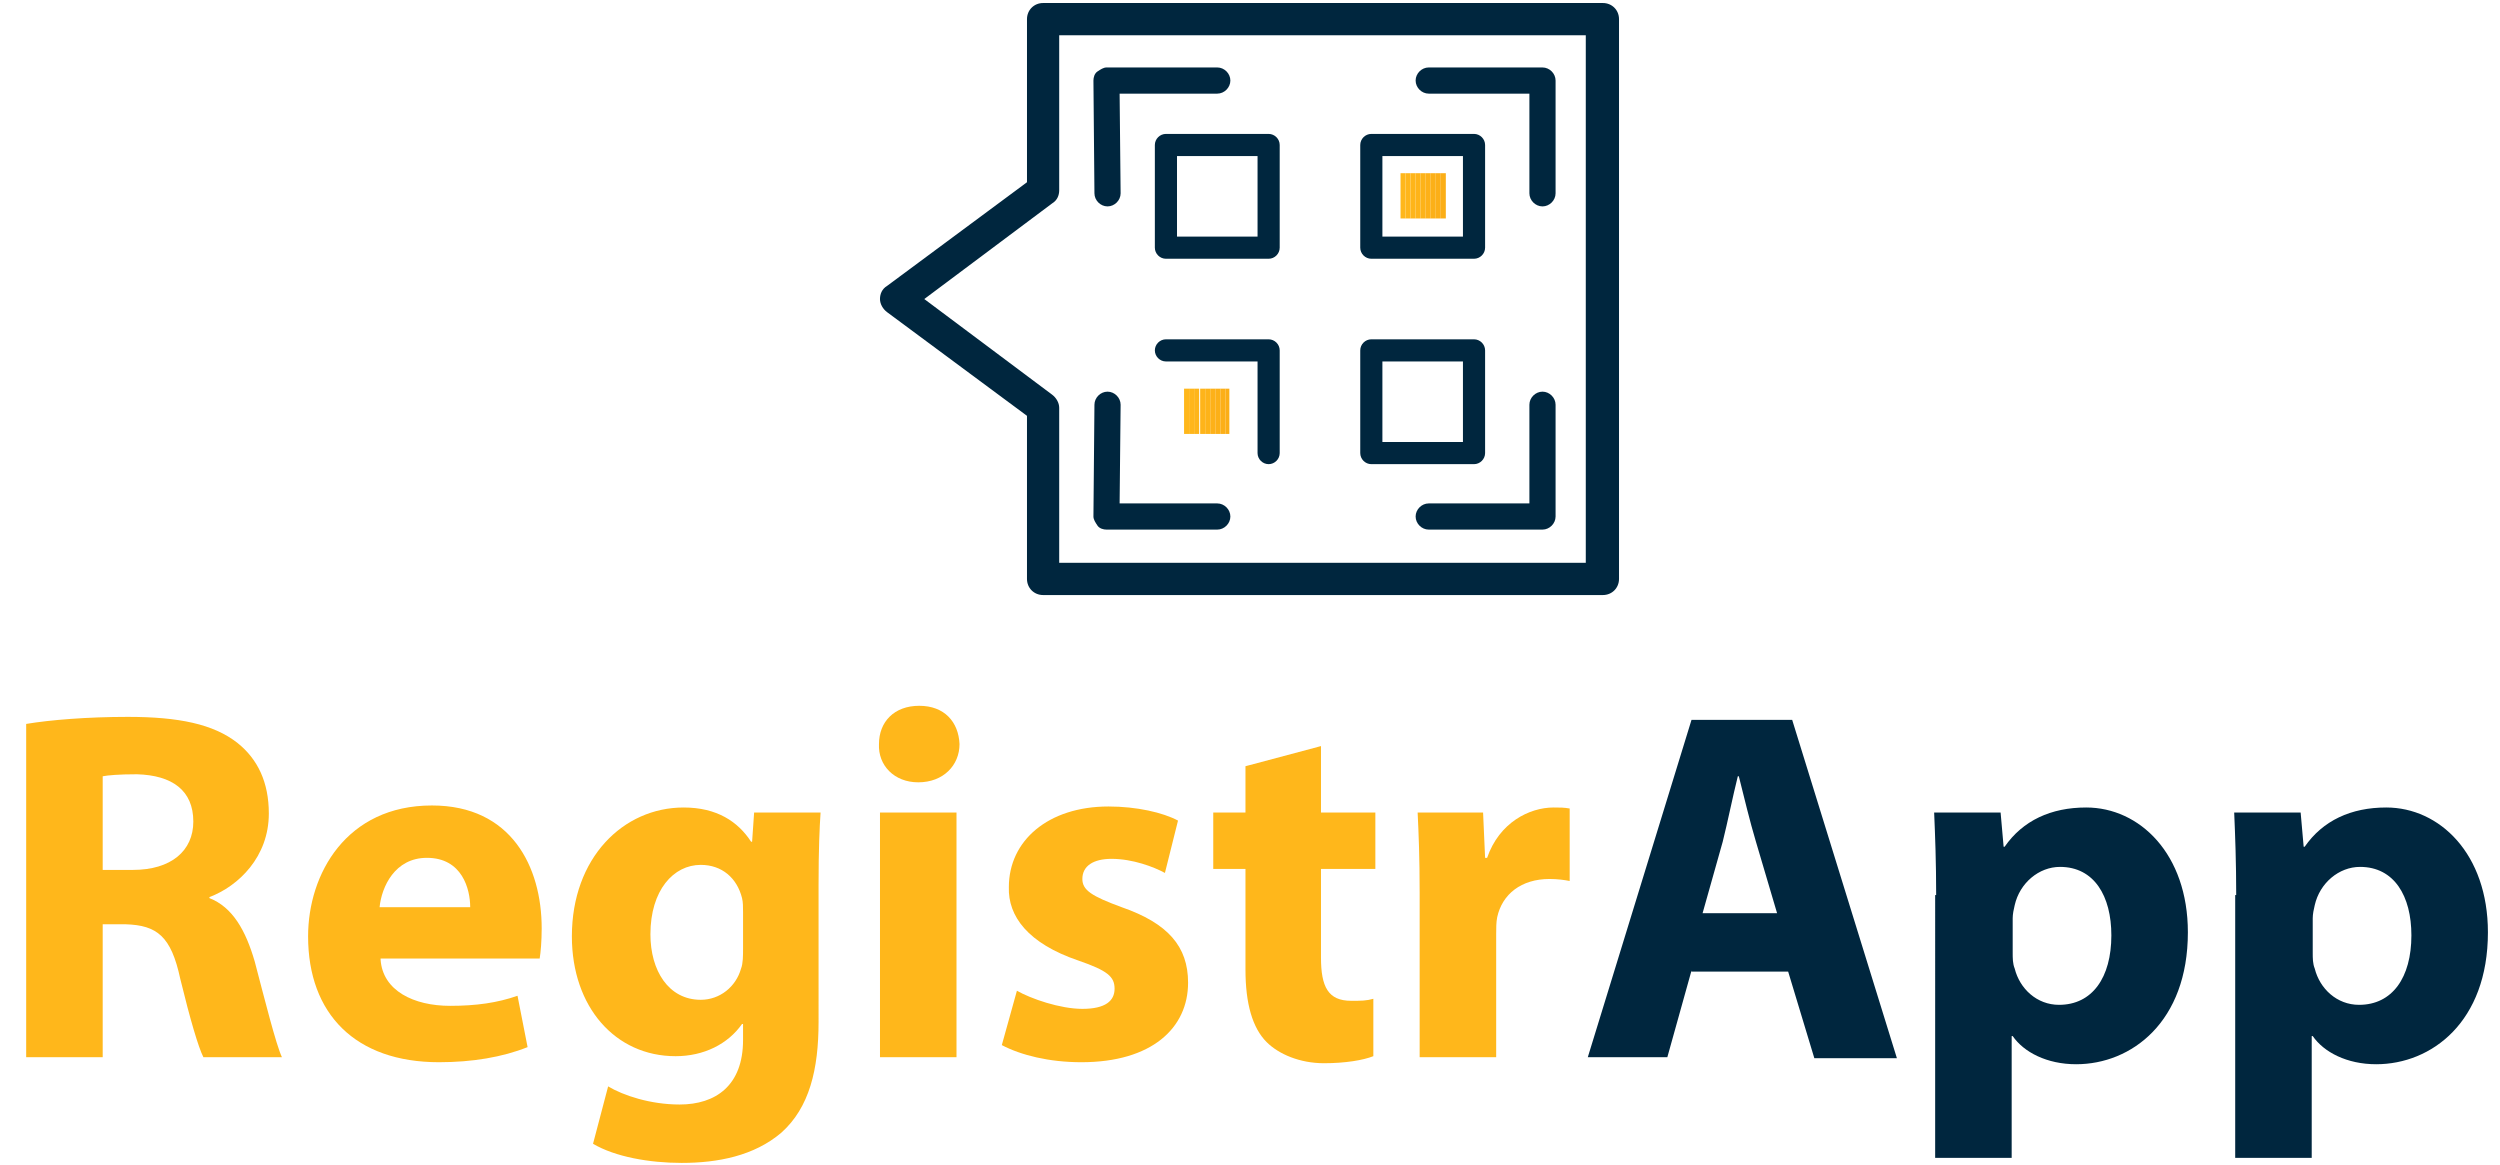 <?xml version="1.0" encoding="utf-8"?>
<!-- Generator: Adobe Illustrator 26.5.0, SVG Export Plug-In . SVG Version: 6.00 Build 0)  -->
<svg version="1.1" id="Capa_1" xmlns="http://www.w3.org/2000/svg" xmlns:xlink="http://www.w3.org/1999/xlink" x="0px" y="0px"
	 viewBox="0 0 248.3 115.7" style="enable-background:new 0 0 248.3 115.7;" xml:space="preserve">
<style type="text/css">
	.st0{enable-background:new    ;}
	.st1{fill:#FFB71B;}
	.st2{fill:#00263E;}
	.st3{clip-path:url(#SVGID_00000064338752281098648490000017280810490375114402_);fill:#FFB71B;}
	.st4{clip-path:url(#SVGID_00000064338752281098648490000017280810490375114402_);fill:#FFB61B;}
	.st5{clip-path:url(#SVGID_00000064338752281098648490000017280810490375114402_);fill:#FEB51A;}
	.st6{clip-path:url(#SVGID_00000064338752281098648490000017280810490375114402_);fill:#FEB41A;}
	.st7{clip-path:url(#SVGID_00000064338752281098648490000017280810490375114402_);fill:#FDB319;}
	.st8{clip-path:url(#SVGID_00000064338752281098648490000017280810490375114402_);fill:#FDB119;}
	.st9{clip-path:url(#SVGID_00000064338752281098648490000017280810490375114402_);fill:#FCB018;}
	.st10{clip-path:url(#SVGID_00000064338752281098648490000017280810490375114402_);fill:#FCAF18;}
	.st11{clip-path:url(#SVGID_00000064338752281098648490000017280810490375114402_);fill:#FBAE17;}
	.st12{clip-path:url(#SVGID_00000011021383361786227540000016920293967528609458_);fill:#FFB71B;}
	.st13{clip-path:url(#SVGID_00000011021383361786227540000016920293967528609458_);fill:#FFB61B;}
	.st14{clip-path:url(#SVGID_00000011021383361786227540000016920293967528609458_);fill:#FEB51A;}
	.st15{clip-path:url(#SVGID_00000011021383361786227540000016920293967528609458_);fill:#FEB41A;}
	.st16{clip-path:url(#SVGID_00000011021383361786227540000016920293967528609458_);fill:#FDB319;}
	.st17{clip-path:url(#SVGID_00000011021383361786227540000016920293967528609458_);fill:#FDB119;}
	.st18{clip-path:url(#SVGID_00000011021383361786227540000016920293967528609458_);fill:#FCB018;}
	.st19{clip-path:url(#SVGID_00000011021383361786227540000016920293967528609458_);fill:#FCAF18;}
	.st20{clip-path:url(#SVGID_00000011021383361786227540000016920293967528609458_);fill:#FBAE17;}
</style>
<g>
	<g class="st0">
		<g>
			<path class="st1" d="M2.6,71.9c2.4-0.4,6.1-0.7,10.1-0.7c5,0,8.5,0.7,10.9,2.6c2,1.6,3.1,3.9,3.1,7c0,4.3-3,7.2-5.9,8.3v0.1
				c2.3,0.9,3.6,3.2,4.5,6.3c1,3.8,2.1,8.2,2.7,9.5h-7.8c-0.5-1-1.3-3.7-2.3-7.8c-0.9-4.2-2.3-5.3-5.4-5.4h-2.3V105H2.6V71.9z
				 M10.2,86.4h3c3.8,0,6-1.9,6-4.8c0-3.1-2.1-4.6-5.6-4.7c-1.8,0-2.9,0.1-3.4,0.2V86.4z"/>
		</g>
		<g>
			<path class="st1" d="M37.8,95.3c0.2,3.1,3.3,4.6,6.9,4.6c2.6,0,4.7-0.3,6.7-1l1,5.1c-2.5,1-5.5,1.5-8.8,1.5
				c-8.3,0-13-4.8-13-12.5c0-6.2,3.8-13,12.3-13c7.9,0,10.9,6.1,10.9,12.2c0,1.3-0.1,2.4-0.2,3H37.8z M46.7,90.1
				c0-1.8-0.8-4.9-4.3-4.9c-3.2,0-4.5,2.9-4.7,4.9H46.7z"/>
		</g>
		<g>
			<path class="st1" d="M81.3,101.5c0,4.7-0.9,8.5-3.7,11c-2.7,2.3-6.3,3-9.9,3c-3.2,0-6.6-0.6-8.8-1.9l1.5-5.7
				c1.5,0.9,4.2,1.8,7.1,1.8c3.6,0,6.3-1.9,6.3-6.4v-1.6h-0.1c-1.4,2-3.8,3.2-6.6,3.2c-6,0-10.3-4.9-10.3-11.9
				c0-7.8,5.1-12.8,11.1-12.8c3.3,0,5.4,1.4,6.7,3.4h0.1l0.2-2.9h6.6c-0.1,1.5-0.2,3.6-0.2,7.2V101.5z M73.8,90.6c0-0.5,0-1-0.1-1.4
				c-0.5-2-2-3.3-4.1-3.3c-2.7,0-5,2.5-5,6.9c0,3.6,1.8,6.5,5,6.5c1.9,0,3.5-1.3,4-3.1c0.2-0.5,0.2-1.3,0.2-2V90.6z"/>
		</g>
		<g>
			<path class="st1" d="M95.3,73.9c0,2.1-1.6,3.8-4.1,3.8c-2.4,0-4-1.7-3.9-3.8c0-2.2,1.5-3.8,4-3.8S95.2,71.7,95.3,73.9z M87.4,105
				V80.7H95V105H87.4z"/>
		</g>
		<g>
			<path class="st1" d="M101,98.4c1.4,0.8,4.3,1.8,6.5,1.8c2.3,0,3.2-0.8,3.2-2c0-1.2-0.7-1.8-3.6-2.8c-5-1.7-7-4.4-6.9-7.3
				c0-4.6,3.9-8,9.9-8c2.8,0,5.4,0.6,6.9,1.4l-1.3,5.2c-1.1-0.6-3.2-1.4-5.3-1.4c-1.8,0-2.9,0.7-2.9,2c0,1.1,0.9,1.7,3.9,2.8
				c4.6,1.6,6.6,3.9,6.6,7.5c0,4.5-3.6,7.9-10.6,7.9c-3.2,0-6-0.7-7.9-1.7L101,98.4z"/>
		</g>
		<g>
			<path class="st1" d="M131.2,74.1v6.6h5.4v5.6h-5.4v8.8c0,2.9,0.7,4.3,3,4.3c1,0,1.5,0,2.2-0.2l0,5.7c-1,0.4-2.8,0.7-4.9,0.7
				c-2.4,0-4.5-0.9-5.7-2.1c-1.4-1.4-2.1-3.8-2.1-7.2v-10h-3.2v-5.6h3.2v-4.6L131.2,74.1z"/>
		</g>
		<g>
			<path class="st1" d="M141,88.7c0-3.6-0.1-5.9-0.2-8h6.5l0.2,4.5h0.2c1.2-3.5,4.2-5,6.6-5c0.7,0,1,0,1.6,0.1v7.2
				c-0.5-0.1-1.2-0.2-2-0.2c-2.8,0-4.7,1.5-5.2,3.8c-0.1,0.5-0.1,1.1-0.1,1.7V105H141V88.7z"/>
		</g>
	</g>
	<g class="st0">
		<g>
			<path class="st2" d="M168,96.4l-2.4,8.6h-7.9L168,71.5h10l10.4,33.6h-8.2l-2.6-8.6H168z M176.5,90.7l-2.1-7.1
				c-0.6-2-1.2-4.5-1.7-6.5h-0.1c-0.5,2-1,4.5-1.5,6.5l-2,7.1H176.5z"/>
		</g>
		<g>
			<path class="st2" d="M192.3,88.9c0-3.2-0.1-5.9-0.2-8.2h6.6l0.3,3.4h0.1c1.8-2.6,4.6-3.9,8.1-3.9c5.3,0,10.1,4.6,10.1,12.4
				c0,8.9-5.6,13.1-11.1,13.1c-2.9,0-5.2-1.2-6.3-2.8h-0.1v12.1h-7.6V88.9z M199.9,94.6c0,0.6,0,1.1,0.2,1.6c0.5,2,2.2,3.6,4.4,3.6
				c3.3,0,5.2-2.7,5.2-6.9c0-3.9-1.7-6.8-5.1-6.8c-2.1,0-4,1.6-4.5,3.8c-0.1,0.4-0.2,0.9-0.2,1.3V94.6z"/>
		</g>
		<g>
			<path class="st2" d="M222.1,88.9c0-3.2-0.1-5.9-0.2-8.2h6.6l0.3,3.4h0.1c1.8-2.6,4.6-3.9,8.1-3.9c5.3,0,10.1,4.6,10.1,12.4
				c0,8.9-5.6,13.1-11.1,13.1c-2.9,0-5.2-1.2-6.3-2.8h-0.1v12.1h-7.6V88.9z M229.7,94.6c0,0.6,0,1.1,0.2,1.6c0.5,2,2.2,3.6,4.4,3.6
				c3.3,0,5.2-2.7,5.2-6.9c0-3.9-1.7-6.8-5.1-6.8c-2.1,0-4,1.6-4.5,3.8c-0.1,0.4-0.2,0.9-0.2,1.3V94.6z"/>
		</g>
	</g>
	<g>
		<g>
			<path class="st2" d="M159.2,59.1h-55.6c-0.9,0-1.6-0.7-1.6-1.6V41.3L88.1,31c-0.4-0.3-0.7-0.8-0.7-1.3s0.2-1,0.7-1.3L102,18.1
				V1.9c0-0.9,0.7-1.6,1.6-1.6h55.6c0.9,0,1.6,0.7,1.6,1.6v55.6C160.8,58.4,160.1,59.1,159.2,59.1z M105.2,55.9h52.3V3.5h-52.3v15.4
				c0,0.5-0.2,1-0.7,1.3l-12.7,9.5l12.7,9.5c0.4,0.3,0.7,0.8,0.7,1.3V55.9z"/>
		</g>
		<g>
			<path class="st2" d="M146.4,46.1h-10.2c-0.6,0-1.1-0.5-1.1-1.1V34.8c0-0.6,0.5-1.1,1.1-1.1h10.2c0.6,0,1.1,0.5,1.1,1.1V45
				C147.5,45.6,147,46.1,146.4,46.1z M137.3,43.9h8v-8h-8V43.9z"/>
		</g>
		<g>
			<g>
				<path class="st2" d="M120.9,52.6h-11c-0.3,0-0.7-0.1-0.9-0.4s-0.4-0.6-0.4-0.9l0.1-11.1c0-0.7,0.6-1.3,1.3-1.3c0,0,0,0,0,0
					c0.7,0,1.3,0.6,1.3,1.3l-0.1,9.8h9.7c0.7,0,1.3,0.6,1.3,1.3S121.6,52.6,120.9,52.6z"/>
			</g>
			<g>
				<path class="st2" d="M153.2,20.5c-0.7,0-1.3-0.6-1.3-1.3V9.3h-10c-0.7,0-1.3-0.6-1.3-1.3s0.6-1.3,1.3-1.3h11.3
					c0.7,0,1.3,0.6,1.3,1.3v11.2C154.5,19.9,153.9,20.5,153.2,20.5z"/>
			</g>
			<g>
				<path class="st2" d="M110,20.5c-0.7,0-1.3-0.6-1.3-1.3L108.6,8c0-0.3,0.1-0.7,0.4-0.9s0.6-0.4,0.9-0.4h11c0.7,0,1.3,0.6,1.3,1.3
					s-0.6,1.3-1.3,1.3h-9.7l0.1,9.9C111.3,19.9,110.7,20.5,110,20.5C110,20.5,110,20.5,110,20.5z"/>
			</g>
			<g>
				<path class="st2" d="M153.2,52.6h-11.3c-0.7,0-1.3-0.6-1.3-1.3s0.6-1.3,1.3-1.3h10v-9.8c0-0.7,0.6-1.3,1.3-1.3s1.3,0.6,1.3,1.3
					v11.1C154.5,52,153.9,52.6,153.2,52.6z"/>
			</g>
		</g>
		<g>
			<path class="st2" d="M126,46.1c-0.6,0-1.1-0.5-1.1-1.1v-9.1h-9.1c-0.6,0-1.1-0.5-1.1-1.1s0.5-1.1,1.1-1.1H126
				c0.6,0,1.1,0.5,1.1,1.1V45C127.1,45.6,126.6,46.1,126,46.1z"/>
		</g>
		<g>
			<g>
				<defs>
					<rect id="SVGID_1_" x="117.6" y="38.6" width="4.5" height="4.5"/>
				</defs>
				<clipPath id="SVGID_00000065794810042239747310000006282906451533858951_">
					<use xlink:href="#SVGID_1_"  style="overflow:visible;"/>
				</clipPath>

					<rect x="117.6" y="38.6" style="clip-path:url(#SVGID_00000065794810042239747310000006282906451533858951_);fill:#FFB71B;" width="0" height="4.5"/>

					<rect x="117.6" y="38.6" style="clip-path:url(#SVGID_00000065794810042239747310000006282906451533858951_);fill:#FFB71B;" width="0.5" height="4.5"/>

					<rect x="118.1" y="38.6" style="clip-path:url(#SVGID_00000065794810042239747310000006282906451533858951_);fill:#FFB61B;" width="0.5" height="4.5"/>

					<rect x="118.6" y="38.6" style="clip-path:url(#SVGID_00000065794810042239747310000006282906451533858951_);fill:#FEB51A;" width="0.5" height="4.5"/>

					<rect x="119.2" y="38.6" style="clip-path:url(#SVGID_00000065794810042239747310000006282906451533858951_);fill:#FEB41A;" width="0.5" height="4.5"/>

					<rect x="119.7" y="38.6" style="clip-path:url(#SVGID_00000065794810042239747310000006282906451533858951_);fill:#FDB319;" width="0.5" height="4.5"/>

					<rect x="120.2" y="38.6" style="clip-path:url(#SVGID_00000065794810042239747310000006282906451533858951_);fill:#FDB119;" width="0.5" height="4.5"/>

					<rect x="120.7" y="38.6" style="clip-path:url(#SVGID_00000065794810042239747310000006282906451533858951_);fill:#FCB018;" width="0.5" height="4.5"/>

					<rect x="121.2" y="38.6" style="clip-path:url(#SVGID_00000065794810042239747310000006282906451533858951_);fill:#FCAF18;" width="0.5" height="4.5"/>

					<rect x="121.7" y="38.6" style="clip-path:url(#SVGID_00000065794810042239747310000006282906451533858951_);fill:#FBAE17;" width="0.4" height="4.5"/>
			</g>
		</g>
		<g>
			<g>
				<defs>
					<rect id="SVGID_00000009580592464711422890000015573500370819422864_" x="139.1" y="17.2" width="4.5" height="4.5"/>
				</defs>
				<clipPath id="SVGID_00000036934469096043548240000009696671037575552683_">
					<use xlink:href="#SVGID_00000009580592464711422890000015573500370819422864_"  style="overflow:visible;"/>
				</clipPath>

					<rect x="139.1" y="17.2" style="clip-path:url(#SVGID_00000036934469096043548240000009696671037575552683_);fill:#FFB71B;" width="0" height="4.5"/>

					<rect x="139.1" y="17.2" style="clip-path:url(#SVGID_00000036934469096043548240000009696671037575552683_);fill:#FFB71B;" width="0.5" height="4.5"/>

					<rect x="139.6" y="17.2" style="clip-path:url(#SVGID_00000036934469096043548240000009696671037575552683_);fill:#FFB61B;" width="0.5" height="4.5"/>

					<rect x="140.1" y="17.2" style="clip-path:url(#SVGID_00000036934469096043548240000009696671037575552683_);fill:#FEB51A;" width="0.5" height="4.5"/>

					<rect x="140.6" y="17.2" style="clip-path:url(#SVGID_00000036934469096043548240000009696671037575552683_);fill:#FEB41A;" width="0.5" height="4.5"/>

					<rect x="141.1" y="17.2" style="clip-path:url(#SVGID_00000036934469096043548240000009696671037575552683_);fill:#FDB319;" width="0.5" height="4.5"/>

					<rect x="141.6" y="17.2" style="clip-path:url(#SVGID_00000036934469096043548240000009696671037575552683_);fill:#FDB119;" width="0.5" height="4.5"/>

					<rect x="142.1" y="17.2" style="clip-path:url(#SVGID_00000036934469096043548240000009696671037575552683_);fill:#FCB018;" width="0.5" height="4.5"/>

					<rect x="142.6" y="17.2" style="clip-path:url(#SVGID_00000036934469096043548240000009696671037575552683_);fill:#FCAF18;" width="0.5" height="4.5"/>

					<rect x="143.1" y="17.2" style="clip-path:url(#SVGID_00000036934469096043548240000009696671037575552683_);fill:#FBAE17;" width="0.5" height="4.5"/>
			</g>
		</g>
		<g>
			<path class="st2" d="M146.4,25.7h-10.2c-0.6,0-1.1-0.5-1.1-1.1V14.4c0-0.6,0.5-1.1,1.1-1.1h10.2c0.6,0,1.1,0.5,1.1,1.1v10.2
				C147.5,25.2,147,25.7,146.4,25.7z M137.3,23.5h8v-8h-8V23.5z"/>
		</g>
		<g>
			<path class="st2" d="M126,25.7h-10.2c-0.6,0-1.1-0.5-1.1-1.1V14.4c0-0.6,0.5-1.1,1.1-1.1H126c0.6,0,1.1,0.5,1.1,1.1v10.2
				C127.1,25.2,126.6,25.7,126,25.7z M116.9,23.5h8v-8h-8V23.5z"/>
		</g>
	</g>
</g>
</svg>
